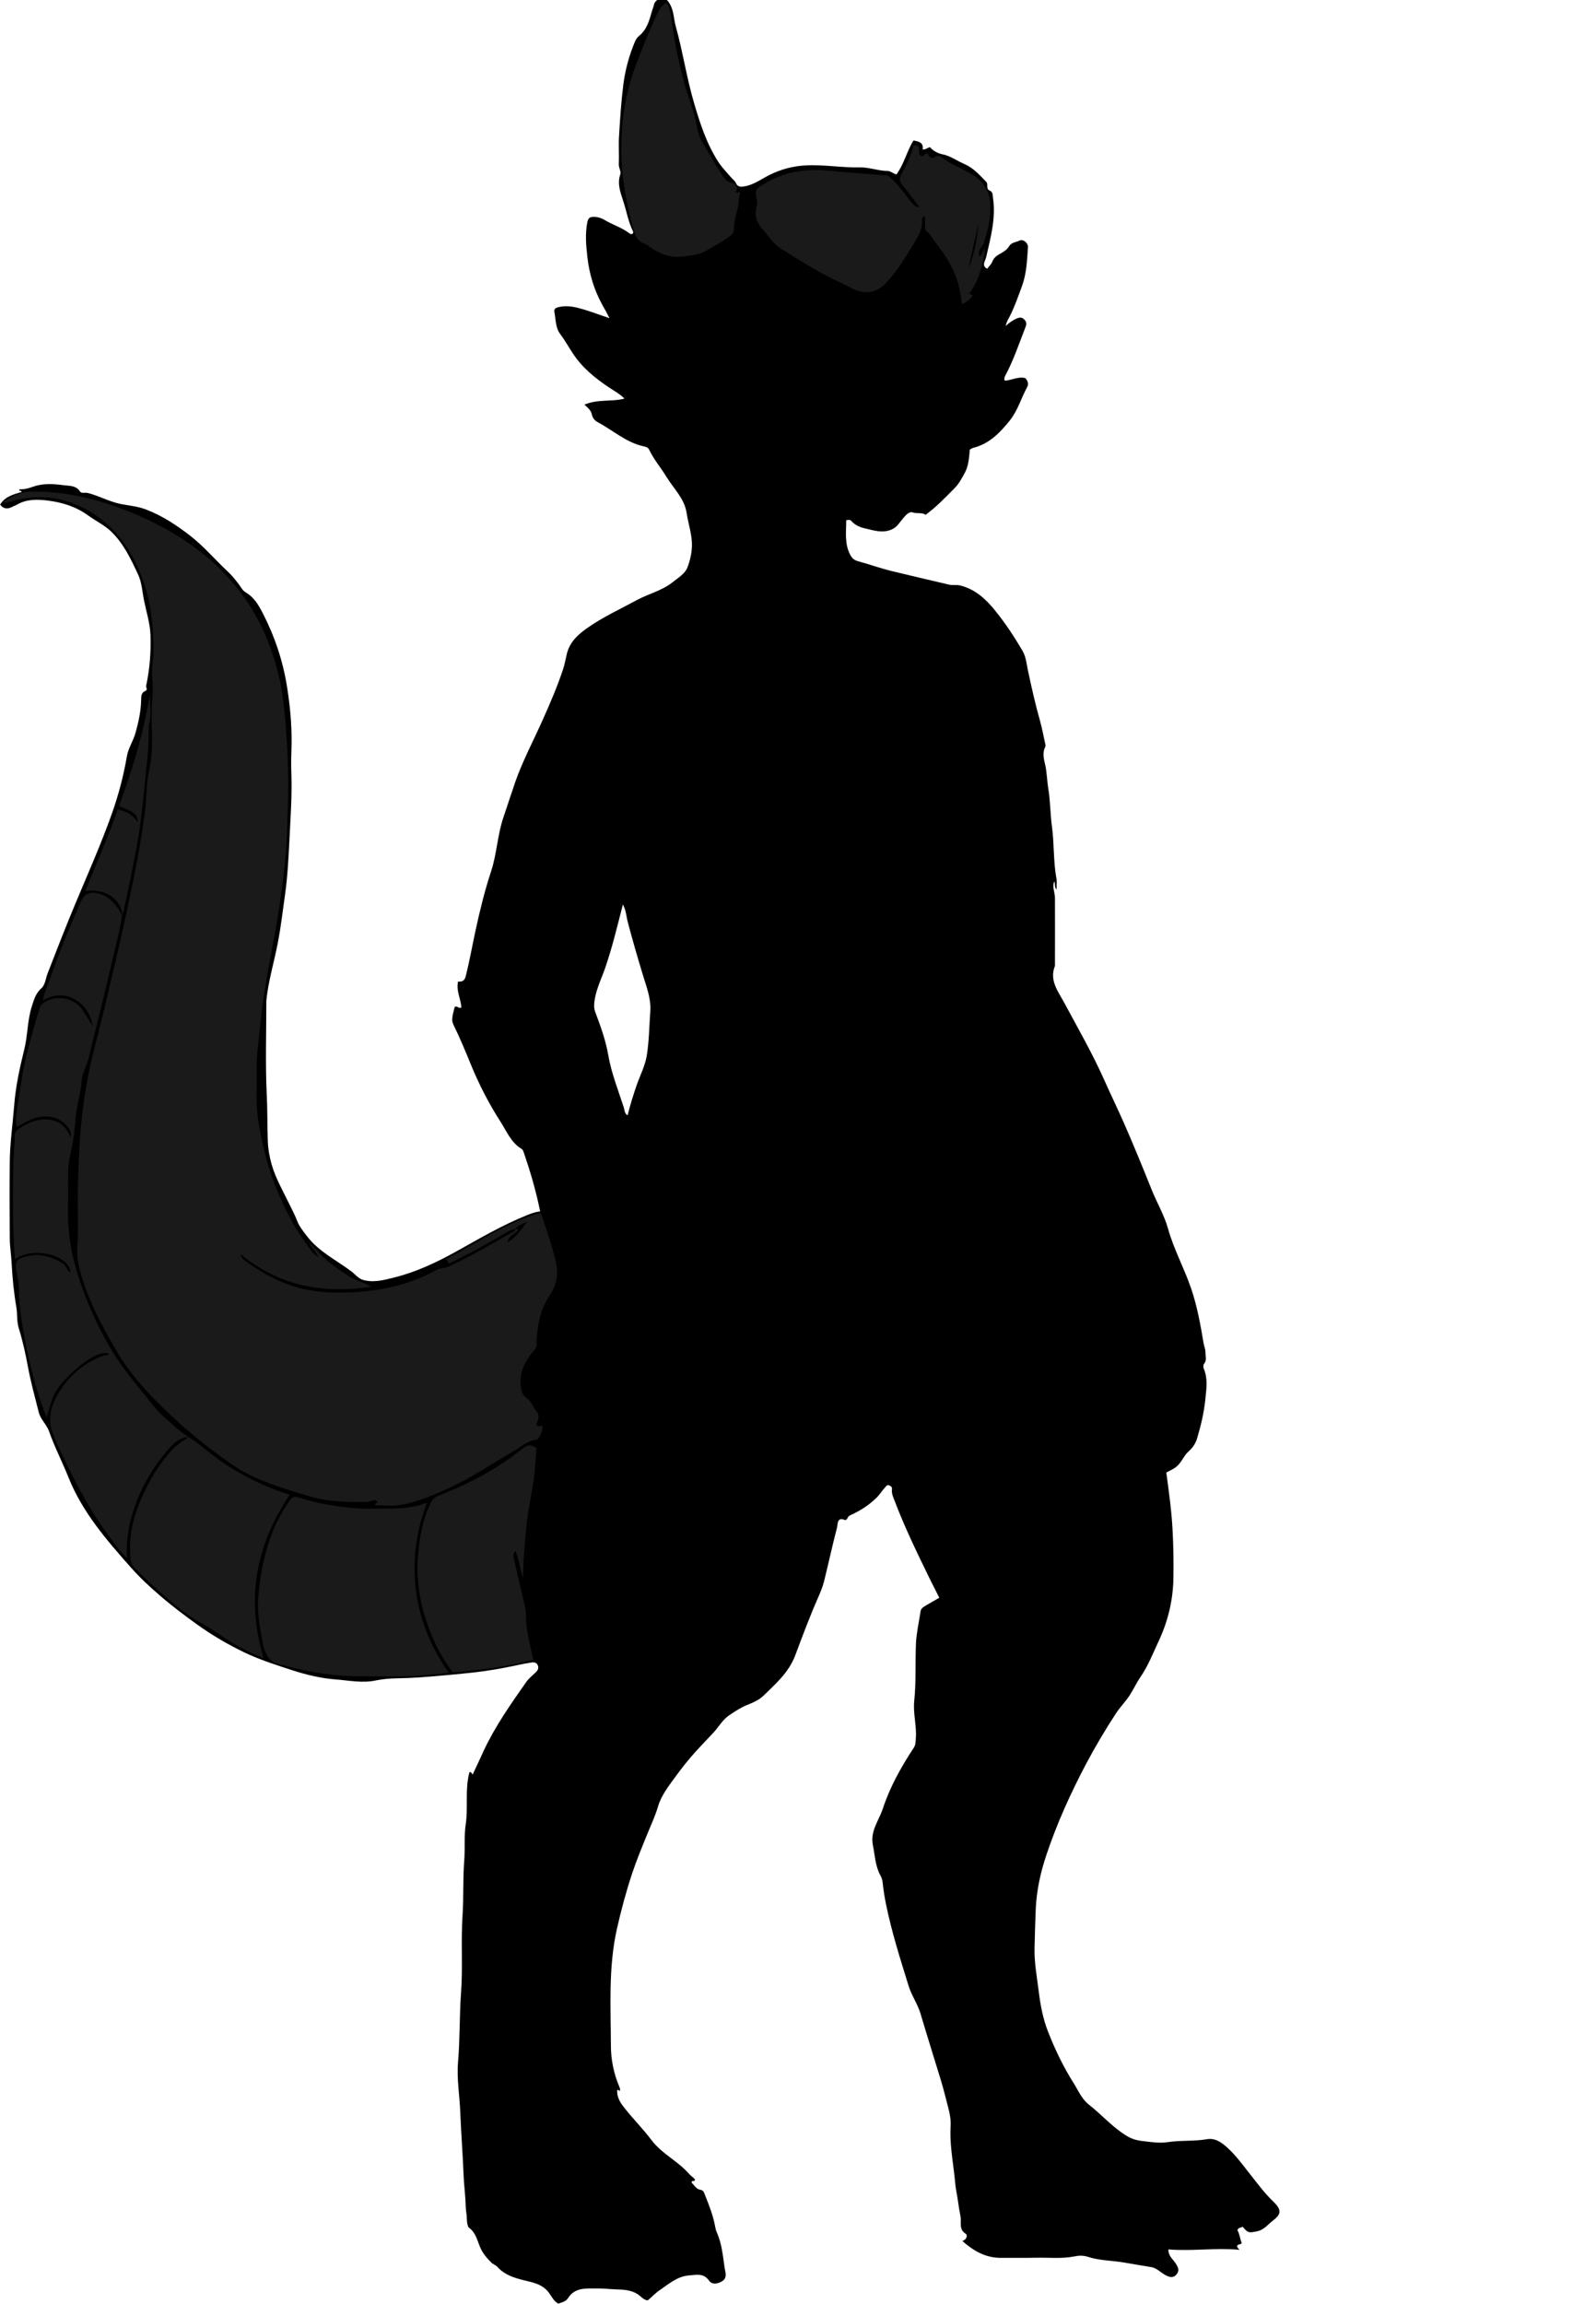 <?xml version="1.0" encoding="utf-8"?>
<!-- Generator: Adobe Illustrator 24.0.2, SVG Export Plug-In . SVG Version: 6.00 Build 0)  -->
<svg version="1.1" id="Layer_1" xmlns="http://www.w3.org/2000/svg" xmlns:xlink="http://www.w3.org/1999/xlink" x="0px" y="0px"
	 width="121.12" height="174.81" viewBox="0 0 121.12 174.81" style="enable-background:new 0 0 121.12 174.81;" xml:space="preserve">
<style type="text/css">
	.st0{fill:#1A1A1A;}
</style>
<g>
	<path d="M74.91,20.39c0.16-0.2,0.32-0.34,0.41-0.57c0.08-0.21,0.27-0.4,0.51-0.53c0.28-0.15,0.58-0.32,0.76-0.62
		c0.17-0.28,0.51-0.29,0.77-0.41c0.3-0.15,0.68,0.18,0.65,0.52c-0.07,0.98-0.1,1.96-0.45,2.92c-0.28,0.76-0.54,1.52-0.9,2.24
		c-0.11,0.22-0.26,0.43-0.34,0.79c0.3-0.27,0.54-0.43,0.82-0.56c0.23-0.1,0.41-0.12,0.59,0.07c0.19,0.18,0.18,0.36,0.09,0.59
		c-0.48,1.22-0.89,2.47-1.51,3.63c-0.07,0.13-0.13,0.24-0.06,0.42c0.52-0.02,1.01-0.34,1.57-0.19c0.15,0.19,0.28,0.41,0.13,0.68
		c-0.46,0.84-0.71,1.78-1.33,2.55c-0.75,0.93-1.56,1.76-2.77,2.06c-0.09,0.02-0.17,0.09-0.25,0.13c-0.06,0.62-0.09,1.24-0.39,1.78
		c-0.23,0.41-0.44,0.83-0.78,1.16c-0.69,0.69-1.35,1.4-2.19,2.01c-0.25-0.2-0.62-0.07-0.96-0.18c-0.3-0.1-0.54,0.21-0.75,0.45
		c-0.26,0.3-0.44,0.66-0.86,0.84c-0.69,0.3-1.33,0.08-1.98-0.07c-0.4-0.09-0.79-0.24-1.08-0.57c-0.09-0.11-0.21-0.1-0.39-0.06
		c0,0.9-0.15,1.81,0.33,2.67c0.14,0.24,0.29,0.36,0.57,0.44c0.85,0.23,1.67,0.53,2.53,0.74c1.46,0.35,2.92,0.7,4.39,1.04
		c0.27,0.06,0.55-0.01,0.83,0.06c1.15,0.29,1.95,1.03,2.67,1.93c0.77,0.95,1.43,1.96,2.05,3.01c0.26,0.45,0.31,0.94,0.4,1.41
		c0.28,1.32,0.57,2.63,0.94,3.93c0.16,0.58,0.27,1.18,0.4,1.77c0.01,0.06,0.03,0.13,0,0.18c-0.29,0.55-0.05,1.1,0.04,1.63
		c0.08,0.5,0.1,1.02,0.18,1.52c0.16,0.95,0.15,1.93,0.28,2.89c0.18,1.31,0.1,2.64,0.34,3.95c0.05,0.25,0.01,0.52,0.01,0.85
		c-0.19-0.21-0.06-0.43-0.18-0.61c-0.16,0.45,0.06,0.84,0.06,1.24c0.01,1.68,0,3.36,0,5.04c0,0.04,0.01,0.08,0,0.12
		c-0.44,1.09,0.23,1.92,0.69,2.77c1.06,1.97,2.17,3.9,3.08,5.95c0.46,1.04,0.96,2.06,1.42,3.1c0.75,1.7,1.45,3.42,2.14,5.14
		c0.4,1,0.96,1.94,1.25,2.97c0.44,1.59,1.25,3.04,1.77,4.59c0.45,1.34,0.7,2.73,0.93,4.11c0.04,0.23,0.14,0.44,0.14,0.69
		c0,0.3,0.12,0.6-0.11,0.88c-0.06,0.07-0.06,0.25-0.02,0.35c0.32,0.74,0.21,1.49,0.13,2.27c-0.1,1.02-0.33,2.01-0.62,2.98
		c-0.11,0.39-0.31,0.72-0.61,0.99c-0.13,0.12-0.25,0.24-0.35,0.4c-0.53,0.81-0.53,0.81-1.39,1.25c0.19,1.41,0.39,2.82,0.47,4.26
		c0.07,1.24,0.09,2.47,0.07,3.7c-0.02,1.68-0.4,3.3-1.12,4.83c-0.43,0.92-0.8,1.88-1.38,2.72c-0.3,0.44-0.52,0.92-0.8,1.36
		c-0.32,0.5-0.75,0.92-1.08,1.43c-0.8,1.23-1.55,2.49-2.24,3.79c-1.18,2.23-2.22,4.53-3.02,6.92c-0.45,1.34-0.75,2.71-0.81,4.14
		c-0.04,0.99-0.07,1.99-0.09,2.98c-0.02,1.07,0.18,2.11,0.31,3.17c0.13,1.06,0.32,2.11,0.7,3.08c0.53,1.36,1.16,2.68,1.95,3.93
		c0.36,0.57,0.61,1.21,1.17,1.65c0.96,0.75,1.77,1.69,2.82,2.34c0.4,0.25,0.79,0.37,1.26,0.42c0.63,0.07,1.27,0.18,1.9,0.08
		c0.98-0.15,1.98-0.05,2.96-0.22c0.63-0.11,1.09,0.22,1.53,0.61c0.64,0.57,1.14,1.26,1.67,1.93c0.6,0.76,1.17,1.54,1.87,2.21
		c0.68,0.66,0.53,0.98-0.07,1.44c-0.36,0.28-0.65,0.68-1.16,0.79c-0.62,0.13-0.72,0.15-1.11-0.34c-0.06,0.02-0.13,0.06-0.2,0.07
		c-0.08,0.02-0.14,0.07-0.21,0.18c0.18,0.3,0.2,0.67,0.34,1.01c-0.15,0.12-0.62,0.07-0.17,0.49c-1.84-0.17-3.6,0.12-5.4-0.03
		c-0.02,0.51,0.37,0.76,0.57,1.09c0.18,0.29,0.28,0.53,0.05,0.8c-0.26,0.32-0.57,0.21-0.86,0.05c-0.36-0.19-0.64-0.53-1.07-0.6
		c-0.69-0.11-1.39-0.23-2.08-0.35c-0.91-0.15-1.84-0.14-2.73-0.43c-0.33-0.11-0.69-0.1-1.01-0.03c-0.95,0.19-1.91,0.08-2.86,0.1
		c-0.9,0.02-1.8,0-2.7,0.01c-1.15,0.01-2.07-0.5-2.95-1.28c0.35-0.1,0.4-0.45,0.27-0.54c-0.57-0.33-0.32-0.91-0.41-1.34
		c-0.13-0.61-0.19-1.25-0.31-1.86c-0.09-0.47-0.11-0.94-0.17-1.4c-0.14-1.18-0.34-2.36-0.27-3.55c0.03-0.46-0.05-0.93-0.16-1.35
		c-0.19-0.72-0.36-1.44-0.58-2.16c-0.51-1.68-1.04-3.35-1.54-5.04c-0.22-0.74-0.67-1.36-0.9-2.09c-0.64-2.07-1.3-4.13-1.73-6.26
		c-0.11-0.53-0.19-1.08-0.25-1.63c-0.02-0.19-0.08-0.35-0.16-0.5c-0.4-0.72-0.42-1.54-0.58-2.32c-0.21-1.05,0.45-1.85,0.75-2.74
		c0.54-1.66,1.4-3.19,2.36-4.65c0.14-0.21,0.13-0.44,0.15-0.68c0.08-0.96-0.22-1.9-0.12-2.86c0.15-1.45,0.07-2.91,0.13-4.36
		c0.04-0.82,0.23-1.63,0.35-2.44c0.03-0.2,0.18-0.31,0.33-0.4c0.35-0.21,0.71-0.41,1.09-0.63c-0.22-0.45-0.44-0.88-0.66-1.31
		c-0.98-2.01-1.96-4.01-2.75-6.1c-0.1-0.26-0.22-0.51-0.18-0.8c0.02-0.15-0.03-0.24-0.19-0.31c-0.2-0.09-0.25,0.07-0.33,0.15
		c-0.22,0.22-0.38,0.5-0.6,0.73c-0.55,0.55-1.18,0.97-1.87,1.3c-0.17,0.08-0.32,0.12-0.39,0.31c-0.02,0.06-0.14,0.16-0.17,0.14
		c-0.63-0.28-0.56,0.31-0.62,0.57c-0.36,1.36-0.65,2.74-0.99,4.1c-0.11,0.43-0.29,0.85-0.47,1.26c-0.62,1.41-1.16,2.86-1.7,4.3
		c-0.49,1.32-1.48,2.17-2.42,3.09c-0.3,0.29-0.71,0.49-1.11,0.65c-0.55,0.21-1.02,0.51-1.5,0.84c-0.49,0.33-0.77,0.85-1.15,1.27
		c-0.48,0.52-0.97,1.02-1.44,1.54c-0.51,0.57-0.99,1.17-1.44,1.79c-0.52,0.72-1.1,1.43-1.36,2.3c-0.2,0.69-0.5,1.33-0.77,1.99
		c-0.42,1.03-0.85,2.06-1.2,3.11c-0.46,1.39-0.84,2.8-1.16,4.23c-0.65,2.93-0.46,5.89-0.45,8.84c0,1.06,0.22,2.12,0.64,3.11
		c0.04,0.1,0.07,0.18,0.05,0.28c-0.1,0.09-0.09-0.1-0.21-0.03c-0.04,0.46,0.18,0.88,0.45,1.23c0.67,0.88,1.47,1.66,2.13,2.54
		c0.8,1.07,2.04,1.62,2.89,2.61c0.13,0.15,0.31,0.24,0.43,0.4c-0.01,0.25-0.3-0.02-0.24,0.27c0.18,0.14,0.31,0.47,0.67,0.52
		c0.22,0.03,0.27,0.24,0.33,0.39c0.31,0.78,0.62,1.56,0.77,2.39c0.03,0.15,0.06,0.31,0.13,0.45c0.38,0.86,0.46,1.79,0.59,2.69
		c0.05,0.35,0.27,0.81-0.31,1.08c-0.36,0.17-0.69,0.15-0.87-0.11c-0.41-0.59-0.95-0.44-1.51-0.4c-0.9,0.07-1.53,0.64-2.22,1.11
		c-0.35,0.23-0.62,0.54-0.93,0.79c-0.34-0.05-0.52-0.32-0.77-0.48c-0.52-0.33-1.09-0.34-1.68-0.36c-0.49-0.02-1-0.08-1.47-0.07
		c-0.74,0.01-1.6-0.09-2.11,0.72c-0.17,0.27-0.47,0.34-0.76,0.43c-0.32-0.17-0.49-0.52-0.68-0.79c-0.48-0.68-1.22-0.81-1.92-0.98
		c-0.76-0.19-1.47-0.41-2.01-1.01c-0.14-0.15-0.34-0.2-0.48-0.35c-0.35-0.35-0.65-0.7-0.85-1.18c-0.21-0.5-0.32-1.09-0.84-1.45
		c-0.08-0.06-0.15-0.38-0.15-0.61c0-0.36-0.09-0.71-0.09-1.06c-0.02-0.78-0.13-1.54-0.16-2.32c-0.06-1.58-0.19-3.17-0.25-4.75
		c-0.05-1.28-0.28-2.57-0.17-3.84c0.15-1.77,0.1-3.53,0.23-5.29c0.14-1.94-0.02-3.87,0.11-5.8c0.09-1.39,0.02-2.79,0.13-4.18
		c0.07-0.92-0.02-1.84,0.11-2.74c0.2-1.31-0.07-2.64,0.28-3.95c0.13-0.09,0.16,0.07,0.25,0.16c0.29-0.6,0.56-1.21,0.84-1.81
		c0.87-1.86,2.04-3.52,3.21-5.19c0.18-0.26,0.43-0.47,0.67-0.69c0.19-0.17,0.34-0.36,0.21-0.62c-0.12-0.26-0.39-0.2-0.59-0.17
		c-0.46,0.07-0.92,0.18-1.38,0.27c-0.9,0.19-1.81,0.34-2.73,0.45c-1.41,0.16-2.83,0.28-4.25,0.39c-0.55,0.04-1.11,0.06-1.66,0.07
		c-0.56,0.01-1.13,0.05-1.65,0.16c-1.03,0.22-2.02,0.01-3.02-0.07c-1.11-0.08-2.22-0.34-3.31-0.69c-1.24-0.41-2.49-0.8-3.66-1.36
		c-1.25-0.6-2.46-1.31-3.59-2.12c-0.97-0.7-1.93-1.42-2.84-2.21c-0.77-0.66-1.52-1.36-2.19-2.12c-1.85-2.08-3.68-4.2-4.73-6.82
		c-0.47-1.18-1.06-2.31-1.48-3.51c-0.18-0.51-0.64-0.89-0.78-1.44c-0.29-1.14-0.6-2.28-0.82-3.44c-0.18-0.99-0.4-1.99-0.7-2.95
		c-0.16-0.52-0.09-1.05-0.18-1.58c-0.19-1.1-0.3-2.23-0.36-3.35c-0.03-0.63-0.14-1.26-0.14-1.9c-0.01-1.92-0.02-3.84,0-5.76
		c0.01-1.42,0.22-2.83,0.33-4.25c0.11-1.47,0.42-2.89,0.77-4.3c0.27-1.09,0.23-2.22,0.58-3.29c0.16-0.49,0.28-0.97,0.73-1.36
		c0.28-0.25,0.32-0.77,0.48-1.17c0.7-1.8,1.4-3.61,2.15-5.39c0.94-2.24,1.92-4.45,2.73-6.74c0.49-1.39,0.87-2.84,1.12-4.3
		c0.11-0.63,0.48-1.15,0.65-1.76c0.23-0.82,0.41-1.64,0.43-2.48c0.01-0.28-0.01-0.57,0.3-0.7c0.24-0.1,0.05-0.27,0.08-0.4
		c0.27-1.26,0.37-2.54,0.33-3.82c-0.03-0.9-0.31-1.77-0.49-2.65c-0.14-0.67-0.16-1.35-0.46-1.99c-0.54-1.16-1.09-2.32-2.01-3.22
		c-0.51-0.5-1.19-0.82-1.77-1.24c-0.92-0.67-1.95-0.99-3.04-1.13c-0.8-0.1-1.62-0.13-2.37,0.31c-0.1,0.06-0.22,0.09-0.32,0.15
		c-0.37,0.2-0.7,0.19-0.95-0.16c0.36-0.6,0.99-0.77,1.62-0.95c0.02-0.15-0.18-0.04-0.18-0.17c0.03-0.01,0.06-0.04,0.09-0.04
		c0.32,0.01,0.61-0.07,0.92-0.18c0.76-0.28,1.56-0.24,2.35-0.13c0.44,0.06,0.96,0,1.27,0.49c0.09,0.15,0.37,0.05,0.57,0.1
		c0.85,0.21,1.62,0.65,2.48,0.83c0.65,0.13,1.31,0.18,1.94,0.42c1.26,0.48,2.37,1.22,3.42,2.04c1.01,0.8,1.85,1.79,2.78,2.66
		c0.42,0.39,0.77,0.85,1.09,1.32c0.14,0.22,0.37,0.31,0.56,0.46c0.46,0.36,0.75,0.87,1.01,1.37c0.92,1.79,1.55,3.66,1.86,5.66
		c0.26,1.63,0.39,3.26,0.32,4.91c-0.02,0.55-0.02,1.09,0,1.63c0.06,1.7-0.07,3.4-0.15,5.1c-0.07,1.36-0.14,2.73-0.33,4.08
		c-0.17,1.2-0.31,2.41-0.54,3.61c-0.28,1.48-0.73,2.93-0.88,4.43c0,0.04,0,0.08,0,0.12c0,2.32-0.08,4.64,0.03,6.96
		c0.06,1.17,0.04,2.35,0.08,3.52c0.02,0.62,0.12,1.21,0.29,1.81c0.3,1.07,0.86,2.01,1.33,2.99c0.21,0.44,0.45,0.87,0.62,1.33
		c0.16,0.42,0.46,0.77,0.73,1.13c0.91,1.2,2.25,1.82,3.4,2.7c0.28,0.21,0.49,0.52,0.88,0.63c0.8,0.22,1.57,0,2.31-0.18
		c1.66-0.41,3.2-1.13,4.7-1.96c1.78-0.99,3.54-2.03,5.44-2.79c0.31-0.12,0.61-0.24,0.97-0.27c-0.31-1.55-0.74-3-1.23-4.44
		c-0.04-0.11-0.08-0.25-0.17-0.3c-0.81-0.48-1.14-1.34-1.61-2.07c-0.87-1.35-1.61-2.79-2.22-4.27c-0.43-1.05-0.86-2.09-1.36-3.11
		c-0.14-0.29-0.1-0.55,0.1-1.31c0.18-0.16,0.32,0.16,0.51,0.02c-0.03-0.64-0.41-1.25-0.25-1.96c0.28,0.02,0.49-0.03,0.58-0.4
		c0.29-1.14,0.49-2.29,0.74-3.44c0.33-1.53,0.7-3.05,1.19-4.53c0.44-1.35,0.48-2.78,0.94-4.11c0.3-0.89,0.59-1.78,0.89-2.66
		c0.57-1.63,1.39-3.15,2.09-4.73c0.56-1.25,1.1-2.5,1.53-3.8c0.12-0.36,0.19-0.72,0.27-1.08c0.19-0.95,0.81-1.53,1.54-2.05
		c1.2-0.85,2.54-1.46,3.83-2.16c0.88-0.47,1.88-0.7,2.67-1.33c0.42-0.33,0.95-0.66,1.13-1.11c0.19-0.49,0.33-1.06,0.35-1.63
		c0.02-0.86-0.27-1.66-0.4-2.5c-0.16-1.11-0.97-1.85-1.52-2.74c-0.43-0.71-0.98-1.34-1.33-2.09c-0.08-0.16-0.23-0.21-0.38-0.24
		c-1.35-0.28-2.35-1.22-3.52-1.84c-0.21-0.11-0.39-0.3-0.45-0.6c-0.05-0.26-0.26-0.47-0.56-0.73c1.03-0.44,2.06-0.2,3.04-0.46
		c-0.36-0.36-0.78-0.58-1.18-0.85c-1.06-0.71-2.04-1.5-2.76-2.61c-0.31-0.47-0.59-0.98-0.94-1.44c-0.36-0.47-0.33-1.11-0.44-1.68
		c-0.05-0.24,0.13-0.32,0.36-0.37c0.68-0.15,1.31,0.02,1.94,0.21c0.61,0.19,1.21,0.41,1.88,0.64c-0.18-0.38-0.36-0.69-0.54-1.01
		c-0.63-1.14-1-2.37-1.14-3.67c-0.1-0.87-0.17-1.73,0-2.6c0.07-0.35,0.22-0.41,0.52-0.41c0.31,0.01,0.59,0.11,0.83,0.26
		c0.57,0.34,1.22,0.54,1.76,0.93c0.08,0.06,0.18,0.16,0.33,0.1c0.01-0.05,0.06-0.12,0.04-0.16c-0.37-0.74-0.5-1.56-0.76-2.34
		c-0.21-0.64-0.46-1.3-0.22-2.01c0.08-0.24-0.12-0.48-0.11-0.75c0.03-0.74-0.03-1.48,0.02-2.22c0.08-1.27,0.16-2.55,0.32-3.82
		c0.13-1.02,0.38-2,0.75-2.95c0.11-0.27,0.2-0.57,0.44-0.76c0.61-0.49,0.79-1.2,0.99-1.9c0.04-0.15,0.11-0.29,0.14-0.45
		c0.07-0.33,0.36-0.49,0.66-0.5c0.29-0.01,0.45,0.23,0.59,0.49c0.27,0.51,0.26,1.09,0.41,1.62c0.54,1.94,0.83,3.93,1.4,5.86
		c0.46,1.57,0.96,3.09,1.85,4.46c0.27,0.41,0.62,0.76,0.94,1.14c0.13,0.15,0.3,0.26,0.38,0.45c0.14,0.32,0.41,0.28,0.69,0.23
		c0.71-0.13,1.28-0.58,1.9-0.88c0.84-0.41,1.7-0.64,2.65-0.7c1.4-0.08,2.79,0.18,4.19,0.15c0.71-0.01,1.39,0.27,2.11,0.27
		c0.16,0,0.4,0.19,0.63,0.27c0.59-0.78,0.79-1.76,1.3-2.58c0.41,0.07,0.78,0.15,0.7,0.68c0.22,0.02,0.35-0.12,0.55-0.18
		c0.26,0.3,0.58,0.47,1.01,0.56c0.56,0.12,1.06,0.49,1.6,0.72c0.68,0.29,1.14,0.82,1.64,1.33c0.11,0.11,0.1,0.2,0.1,0.31
		c0,0.15,0.01,0.3,0.15,0.36c0.3,0.12,0.25,0.32,0.29,0.6c0.22,1.53-0.18,2.97-0.51,4.42C74.78,19.82,74.46,20.13,74.91,20.39z
		 M47.27,68.62c-0.42,1.64-0.8,3.23-1.33,4.78c-0.32,0.94-0.8,1.82-0.85,2.85c-0.01,0.19,0.02,0.35,0.07,0.49
		c0.4,1.08,0.8,2.14,1,3.3c0.23,1.35,0.75,2.66,1.18,3.98c0.06,0.2,0.05,0.47,0.29,0.6c0.19-0.78,0.43-1.55,0.69-2.3
		c0.26-0.74,0.63-1.45,0.76-2.21c0.18-1.11,0.19-2.24,0.27-3.37c0.07-0.95-0.27-1.82-0.54-2.7c-0.41-1.34-0.8-2.69-1.16-4.05
		C47.53,69.55,47.52,69.07,47.27,68.62z"/>
	<path class="st0" d="M39.13,93.21c-0.63,0.18-1.16,0.57-1.71,0.89c-1.09,0.62-2.2,1.2-3.3,1.75c-0.19-0.04-0.09-0.31-0.34-0.27
		c2.39-1.25,4.57-2.8,7.19-3.55c0.15,0.12,0.18,0.3,0.24,0.49c0.35,1.06,0.72,2.1,0.97,3.19c0.21,0.95,0.07,1.77-0.46,2.57
		c-0.5,0.74-0.78,1.56-0.9,2.46c-0.06,0.43-0.11,0.86-0.1,1.3c0.01,0.24-0.14,0.35-0.27,0.5c-0.6,0.74-1.02,1.53-0.94,2.53
		c0.03,0.39,0.11,0.76,0.44,0.99c0.41,0.29,0.53,0.77,0.84,1.13c0.13,0.15,0.09,0.43,0,0.63c-0.05,0.12-0.1,0.21-0.04,0.34
		c0.13,0.09,0.25,0.05,0.37-0.03c0.16,0.22-0.16,1.09-0.45,1.11c-0.65,0.06-1.09,0.51-1.6,0.8c-1.68,0.97-3.28,2.08-5.05,2.88
		c-1.17,0.53-2.37,1.04-3.64,1.26c-0.62,0.11-1.28,0.02-1.92,0.02c-0.03-0.16,0.19-0.14,0.18-0.3c-0.28-0.19-0.54,0.06-0.81,0.06
		c-1.4-0.01-2.78,0-4.17-0.39c-1.43-0.4-2.85-0.85-4.21-1.43c-0.88-0.38-1.69-0.91-2.47-1.47c-1.87-1.34-3.61-2.83-5.22-4.47
		c-1.18-1.2-2.24-2.5-3.07-3.96c-1-1.76-1.97-3.55-2.53-5.52c-0.2-0.71-0.34-1.4-0.29-2.17c0.11-1.43,0-2.88,0.04-4.32
		c0.04-1.65,0.09-3.29,0.25-4.93c0.19-1.97,0.52-3.92,1.02-5.84c0.56-2.15,1.07-4.32,1.58-6.49c0.61-2.61,1.18-5.22,1.68-7.85
		c0.21-1.11,0.38-2.24,0.54-3.37c0.17-1.12,0.1-2.27,0.35-3.37c0.41-1.8,0.06-3.6,0.23-5.39c0.06-0.58,0.04-1.13-0.01-1.69
		c-0.06-0.62,0.1-1.23,0.1-1.84c0.01-2-0.2-3.97-0.95-5.85C9.62,40.92,7.84,38.88,4.98,38c-1.44-0.44-2.93-0.33-4.37,0.1
		c-0.08,0.02-0.15,0.04-0.23,0.03c-0.02,0-0.04-0.01-0.12-0.05c0.63-0.43,1.27-0.75,2-0.77c1.93-0.06,3.8,0.26,5.64,0.83
		c2.31,0.73,4.49,1.73,6.48,3.11c1.37,0.95,2.57,2.05,3.62,3.37c1.55,1.93,2.52,4.11,3.11,6.46c0.29,1.15,0.43,2.35,0.54,3.55
		c0.18,2.16,0.28,4.33,0.2,6.49c-0.05,1.5-0.08,3.02-0.24,4.51c-0.23,2.07-0.53,4.12-0.93,6.16c-0.32,1.67-0.62,3.35-0.83,5.04
		c-0.11,0.9-0.18,1.81-0.29,2.71c-0.14,1.2-0.07,2.39-0.09,3.58c-0.03,1.51,0.29,2.97,0.65,4.42c0.41,1.67,1.06,3.27,1.86,4.8
		c0.48,0.92,1.07,1.78,1.69,2.61c0.11,0.15,0.24,0.3,0.51,0.42c-0.24-0.43-0.52-0.75-0.73-1.12c0.47,0.44,0.86,0.96,1.35,1.37
		c0.5,0.41,1.03,0.78,1.57,1.14c0.56,0.37,1.21,0.52,1.82,0.86c-3.64,0.55-6.96-0.02-9.92-2.46c0.04,0.28,0.16,0.36,0.25,0.43
		c1.58,1.16,3.27,2.05,5.25,2.34c1.18,0.17,2.36,0.17,3.51,0.08c2.03-0.17,4.02-0.64,5.82-1.65c0.3-0.17,0.64-0.12,0.95-0.27
		c1.67-0.77,3.26-1.7,4.86-2.62c0.1-0.06,0.21-0.11,0.19-0.26c0.08,0.02,0.15,0.04,0.24,0.07c-0.19,0.36-0.73,0.4-0.82,0.97
		c0.72-0.41,1.06-1.04,1.51-1.58C39.74,92.85,39.36,92.91,39.13,93.21z"/>
	<path class="st0" d="M14.36,109.02c-0.7,0.02-1.18,0.46-1.58,0.93c-1.23,1.42-2.16,3.03-2.71,4.83c-0.33,1.08-0.51,2.18-0.43,3.45
		c-0.57-0.55-0.94-1.1-1.33-1.63c-1.41-1.89-2.52-3.97-3.53-6.1c-0.31-0.65-0.64-1.31-0.85-1.98c-0.24-0.79-0.11-1.65,0.28-2.42
		c0.79-1.53,1.98-2.61,3.59-3.24c0.16-0.06,0.37,0.03,0.48-0.15c-0.56-0.27-1.8,0.41-3.06,1.67c-1.02,1.02-1.19,1.38-1.68,3.17
		c-0.74-1.87-1.23-3.77-1.61-5.71c-0.26-1.34-0.48-2.67-0.5-4.04c0-0.35-0.07-0.74-0.14-1.11c-0.21-1.07-0.07-1.21,0.95-1.42
		C3.13,95.1,4,95.37,4.78,95.86c0.26,0.16,0.26,0.56,0.58,0.67c-0.16-1.42-2.98-1.93-4.2-1c-0.01-0.01-0.03-0.02-0.03-0.03
		c-0.18-2.43-0.17-4.86-0.11-7.29c0.01-0.67,0.1-1.34,0.09-2.02c-0.01-0.29,0.18-0.45,0.36-0.58c0.66-0.44,1.39-0.74,2.2-0.67
		c0.85,0.07,1.39,0.57,1.69,1.34c0.18-0.59-0.64-1.31-1.19-1.47c-0.93-0.28-1.73,0.02-2.51,0.48c-0.12,0.07-0.23,0.14-0.4,0.18
		c-0.12-0.69,0.04-1.38,0.14-2.04c0.19-1.19,0.36-2.4,0.66-3.57c0.29-1.15,0.61-2.3,0.97-3.44c0.05-0.15,0.15-0.24,0.26-0.32
		c0.92-0.67,2.34-0.42,2.97,0.52c0.26,0.39,0.5,0.79,0.77,1.22c-0.19-1.56-1.92-3.05-3.77-1.94c0.11-0.67,0.41-1.25,0.61-1.84
		c0.66-1.9,1.43-3.76,2.24-5.6c0.3-0.68,0.72-0.85,1.43-0.65c0.71,0.2,1.16,0.7,1.54,1.3c0.06,0.1,0.08,0.22,0.21,0.27l-0.02-0.02
		c-0.15,1.23-0.5,2.41-0.77,3.61c-0.56,2.44-1.18,4.86-1.77,7.29c-0.15,0.61-0.5,1.15-0.54,1.79c-0.07,0.9-0.36,1.77-0.44,2.67
		c-0.08,0.9-0.16,1.8-0.37,2.68c-0.13,0.52-0.2,1.04-0.21,1.57c-0.01,0.82,0.02,1.64-0.01,2.46c-0.07,2.08,0.3,4.08,0.99,6.02
		c0.72,2.04,1.63,3.99,2.84,5.79c0.58,0.86,1.24,1.67,1.9,2.47c0.5,0.61,0.95,1.27,1.55,1.79c0.61,0.53,1.18,1.1,1.88,1.52
		L14.36,109.02z"/>
	<path class="st0" d="M32.41,114c-1.61,4.15-1.25,8.85,1.66,12.92c-0.45,0.02-0.87,0.09-1.28,0.13c-1.79,0.18-3.58,0.13-5.37,0.13
		c-1.92,0-3.8-0.28-5.66-0.77c-0.08-0.02-0.15-0.06-0.22-0.07c-0.96-0.07-1.4-0.72-1.57-1.55c-0.24-1.2-0.47-2.41-0.37-3.64
		c0.14-1.66,0.45-3.29,1.06-4.86c0.34-0.88,0.8-1.7,1.34-2.47c0.16-0.23,0.3-0.32,0.62-0.22c1.04,0.33,2.12,0.57,3.2,0.7
		c0.72,0.09,1.45,0.18,2.19,0.16C29.48,114.43,30.96,114.58,32.41,114z"/>
	<path class="st0" d="M69.76,15.7c-0.42-0.56-0.83-1.13-1.28-1.67c-0.24-0.29-0.24-0.5-0.07-0.82c0.36-0.69,0.74-1.38,0.9-2.14
		c0.13-0.07,0.25-0.05,0.36-0.02c0.19,0.23-0.1,0.62,0.27,0.8c0.18,0.03,0.23-0.21,0.4-0.21c0.07,0.01,0.09,0.06,0.12,0.11
		c0.1,0.22,0.26,0.31,0.48,0.17c0.21-0.14,0.36-0.11,0.56,0.04c0.66,0.53,1.48,0.8,2.2,1.23c0.86,0.51,1.39,1.25,1.45,2.29
		c0.05,1.02-0.17,1.99-0.49,2.95c-0.11,0.34-0.56,0.57-0.31,1.02c0.18-0.12,0.21-0.38,0.41-0.63c-0.16,1.32-0.49,2.48-1.2,3.46
		c0.1,0.13,0.19-0.01,0.25,0.14c-0.15,0.31-0.46,0.48-0.8,0.66c-0.1-0.76-0.23-1.49-0.51-2.2c-0.38-0.98-0.99-1.82-1.62-2.64
		c-0.17-0.22-0.28-0.48-0.52-0.65c-0.15-0.1-0.16-0.26-0.16-0.43c0.01-0.26,0-0.52,0-0.79c-0.14,0.07-0.23,0.18-0.23,0.28
		c0.06,0.76-0.33,1.35-0.7,1.96c-0.6,0.99-1.2,1.98-2,2.83c-0.59,0.62-1.23,0.88-2.12,0.64c-0.42-0.11-0.74-0.36-1.11-0.52
		c-1.69-0.75-3.24-1.73-4.8-2.71c-0.56-0.35-0.87-0.9-1.29-1.36c-0.51-0.56-0.74-1.11-0.51-1.88c0.07-0.22-0.05-0.57-0.08-0.86
		c-0.02-0.28,0.1-0.46,0.31-0.6c1.54-1.04,3.25-1.37,5.07-1.21c1.02,0.09,2.05,0.19,3.07,0.25c0.45,0.03,0.9,0.11,1.36,0.1
		c0.21-0.01,0.32,0.12,0.45,0.24c0.68,0.59,1.13,1.37,1.73,2.03C69.47,15.68,69.58,15.7,69.76,15.7z M74.25,17.01
		c-0.25,1.13-0.54,2.24-0.75,3.37C73.95,19.3,74.15,18.16,74.25,17.01z"/>
	<path class="st0" d="M14.34,109.03c1.04,0.7,1.96,1.56,3.03,2.23c1.47,0.92,3.01,1.66,4.62,2.14c-2.57,3.81-3.35,7.92-1.98,12.41
		c-1.14-0.47-2.23-1.01-3.25-1.74c-1.02-0.73-2.18-1.23-3.15-2.04c-1.21-1-2.39-2.03-3.46-3.16c-0.27-0.29-0.25-0.7-0.27-1.06
		c-0.08-1.42,0.26-2.76,0.82-4.06c0.61-1.42,1.38-2.72,2.45-3.84c0.35-0.37,0.79-0.63,1.21-0.9L14.34,109.03z"/>
	<path class="st0" d="M40.47,125.91c-1.99,0.56-4.01,0.77-6.1,0.98c-0.85-1.09-1.48-2.36-1.95-3.71c-0.56-1.6-0.82-3.25-0.71-4.94
		c0.1-1.45,0.33-2.88,0.97-4.21c0.15-0.3,0.35-0.47,0.68-0.59c2.12-0.83,4.14-1.86,5.95-3.27c0.63-0.49,0.79-0.7,1.4-0.31
		c-0.08,0.99-0.12,2.01-0.3,3.02c-0.16,0.93-0.35,1.84-0.45,2.78c-0.13,1.36-0.26,2.72-0.26,4.09c-0.23-0.66-0.29-1.38-0.58-2.08
		c-0.27,0.3-0.12,0.58-0.07,0.81c0.24,1.14,0.54,2.28,0.79,3.42c0.09,0.4,0.07,0.83,0.1,1.24
		C40.03,124.08,40.26,124.98,40.47,125.91z"/>
	<path class="st0" d="M50.58,0.2c0.35,0.53,0.35,1.12,0.43,1.67c0.23,1.63,0.59,3.23,1.03,4.81c0.24,0.84,0.6,1.66,0.76,2.52
		c0.11,0.57,0.21,1.11,0.51,1.61c0.49,0.82,0.96,1.66,1.49,2.46c0.16,0.23,0.33,0.53,0.74,0.59c0.25,0.03,0.54,0.34,0.29,0.69
		c0.14,0.13,0.22,0,0.35,0.03c-0.11,0.31-0.1,0.64-0.15,0.96c-0.1,0.62-0.35,1.2-0.33,1.85c0.01,0.36-0.32,0.53-0.57,0.71
		c-0.44,0.33-0.94,0.56-1.41,0.85c-0.58,0.36-1.2,0.42-1.86,0.51c-1,0.13-1.81-0.2-2.58-0.75c-0.11-0.08-0.22-0.18-0.35-0.22
		c-0.61-0.17-0.75-0.72-0.89-1.2c-0.36-1.3-0.63-2.62-0.78-3.97c-0.12-1.12-0.13-2.23-0.07-3.33c0.1-1.78,0.48-3.53,1.12-5.2
		c0.5-1.29,1.01-2.58,1.61-3.83C50.08,0.65,50.24,0.39,50.58,0.2z"/>
	<path class="st0" d="M9.3,69.38c-0.16-1.22-1.36-2-2.82-1.77c0.81-2.09,1.74-4.1,2.45-6.19c0.77,0.17,1.03,0.34,1.53,0.95
		c-0.05-0.66-0.32-0.76-1.43-1.22c1.02-2.76,1.88-5.57,2.34-8.49c-0.02,0.76,0.16,1.52-0.06,2.27c-0.05,0.19-0.02,0.4-0.02,0.6
		c0,1.45-0.21,2.87-0.34,4.31c-0.08,0.8-0.18,1.61-0.27,2.41c-0.11,0.97-0.29,1.94-0.48,2.9c-0.26,1.36-0.55,2.72-0.84,4.08
		c-0.01,0.05-0.06,0.1-0.09,0.15L9.3,69.38z"/>
</g>
</svg>
